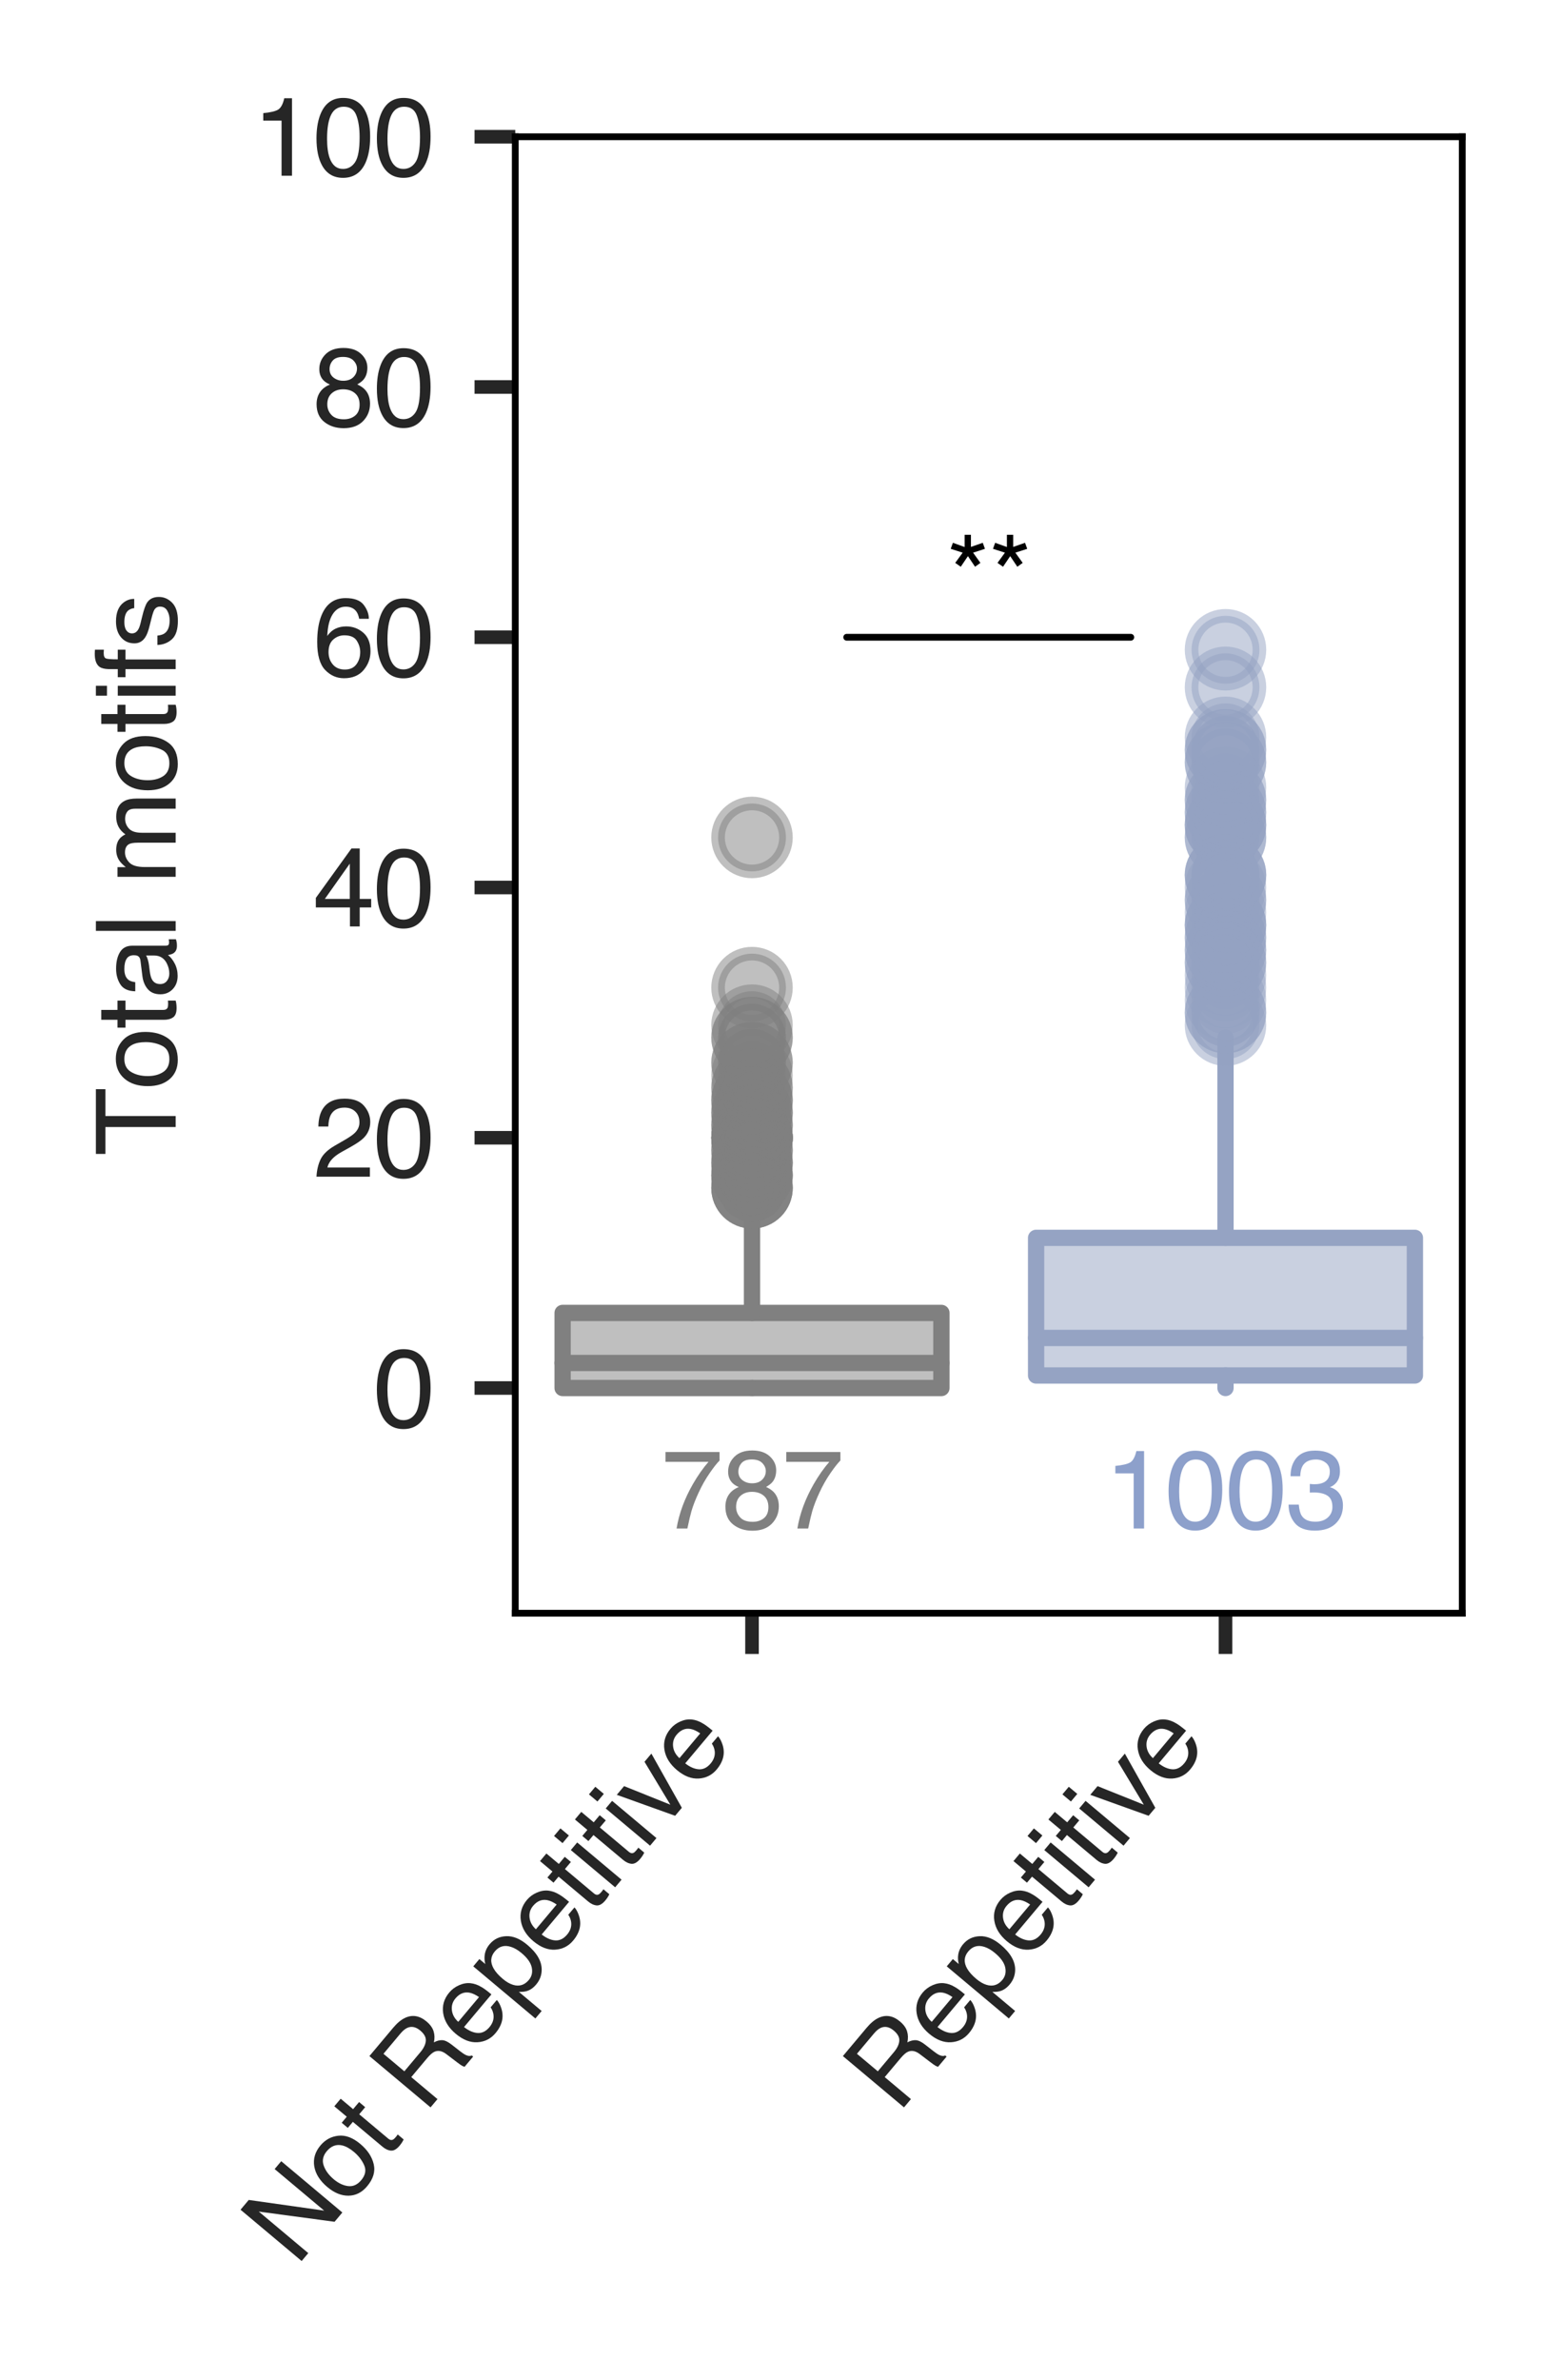 <?xml version="1.0" encoding="utf-8" standalone="no"?>
<!DOCTYPE svg PUBLIC "-//W3C//DTD SVG 1.1//EN"
  "http://www.w3.org/Graphics/SVG/1.1/DTD/svg11.dtd">
<svg height="175.239pt" version="1.1" viewBox="0 0 114.903 175.239" width="114.903pt" xmlns="http://www.w3.org/2000/svg" xmlns:xlink="http://www.w3.org/1999/xlink">
 <defs>
  <style type="text/css">*{stroke-linecap:butt;stroke-linejoin:round;}</style>
 </defs>
 <g id="figure_1">
  <g id="patch_1">
   <path d="M 0 175.239 
L 114.903 175.239 
L 114.903 0 
L 0 0 
z
" style="fill:#ffffff;"/>
  </g>
  <g id="axes_1">
   <g id="patch_2">
    <path d="M 37.953 118.789 
L 107.703 118.789 
L 107.703 10.069 
L 37.953 10.069 
z
" style="fill:#ffffff;"/>
   </g>
   <g id="matplotlib.axis_1">
    <g id="xtick_1">
     <g id="line2d_1">
      <defs>
       <path d="M 0 0 
L 0 3 
" id="m30adeb0397" style="stroke:#262626;"/>
      </defs>
      <g>
       <use style="fill:#262626;stroke:#262626;" x="55.39" xlink:href="#m30adeb0397" y="118.789"/>
      </g>
     </g>
     <g id="text_1">
      <!-- Not Repetitive -->
      <g style="fill:#262626;" transform="translate(21.817 166.967)rotate(-50)scale(0.08 -0.08)">
       <defs>
        <path d="M 488 4591 
L 1222 4591 
L 3541 872 
L 3541 4591 
L 4131 4591 
L 4131 0 
L 3434 0 
L 1081 3716 
L 1081 0 
L 488 0 
L 488 4591 
z
M 2269 4591 
L 2269 4591 
z
" id="Helvetica-4e" transform="scale(0.016)"/>
        <path d="M 1741 363 
Q 2300 363 2508 786 
Q 2716 1209 2716 1728 
Q 2716 2197 2566 2491 
Q 2328 2953 1747 2953 
Q 1231 2953 997 2559 
Q 763 2166 763 1609 
Q 763 1075 997 719 
Q 1231 363 1741 363 
z
M 1763 3444 
Q 2409 3444 2856 3012 
Q 3303 2581 3303 1744 
Q 3303 934 2909 406 
Q 2516 -122 1688 -122 
Q 997 -122 590 345 
Q 184 813 184 1600 
Q 184 2444 612 2944 
Q 1041 3444 1763 3444 
z
M 1744 3428 
L 1744 3428 
z
" id="Helvetica-6f" transform="scale(0.016)"/>
        <path d="M 525 4281 
L 1094 4281 
L 1094 3347 
L 1628 3347 
L 1628 2888 
L 1094 2888 
L 1094 703 
Q 1094 528 1213 469 
Q 1278 434 1431 434 
Q 1472 434 1519 436 
Q 1566 438 1628 444 
L 1628 0 
Q 1531 -28 1426 -40 
Q 1322 -53 1200 -53 
Q 806 -53 665 148 
Q 525 350 525 672 
L 525 2888 
L 72 2888 
L 72 3347 
L 525 3347 
L 525 4281 
z
" id="Helvetica-74" transform="scale(0.016)"/>
        <path id="Helvetica-20" transform="scale(0.016)"/>
        <path d="M 2622 2488 
Q 3059 2488 3314 2663 
Q 3569 2838 3569 3294 
Q 3569 3784 3213 3963 
Q 3022 4056 2703 4056 
L 1184 4056 
L 1184 2488 
L 2622 2488 
z
M 563 4591 
L 2688 4591 
Q 3213 4591 3553 4438 
Q 4200 4144 4200 3353 
Q 4200 2941 4029 2678 
Q 3859 2416 3553 2256 
Q 3822 2147 3958 1969 
Q 4094 1791 4109 1391 
L 4131 775 
Q 4141 513 4175 384 
Q 4231 166 4375 103 
L 4375 0 
L 3613 0 
Q 3581 59 3562 153 
Q 3544 247 3531 516 
L 3494 1281 
Q 3472 1731 3159 1884 
Q 2981 1969 2600 1969 
L 1184 1969 
L 1184 0 
L 563 0 
L 563 4591 
z
" id="Helvetica-52" transform="scale(0.016)"/>
        <path d="M 1806 3422 
Q 2163 3422 2497 3255 
Q 2831 3088 3006 2822 
Q 3175 2569 3231 2231 
Q 3281 2000 3281 1494 
L 828 1494 
Q 844 984 1069 676 
Q 1294 369 1766 369 
Q 2206 369 2469 659 
Q 2619 828 2681 1050 
L 3234 1050 
Q 3213 866 3089 639 
Q 2966 413 2813 269 
Q 2556 19 2178 -69 
Q 1975 -119 1719 -119 
Q 1094 -119 659 336 
Q 225 791 225 1609 
Q 225 2416 662 2919 
Q 1100 3422 1806 3422 
z
M 2703 1941 
Q 2669 2306 2544 2525 
Q 2313 2931 1772 2931 
Q 1384 2931 1121 2651 
Q 859 2372 844 1941 
L 2703 1941 
z
M 1753 3428 
L 1753 3428 
z
" id="Helvetica-65" transform="scale(0.016)"/>
        <path d="M 1825 378 
Q 2219 378 2480 708 
Q 2741 1038 2741 1694 
Q 2741 2094 2625 2381 
Q 2406 2934 1825 2934 
Q 1241 2934 1025 2350 
Q 909 2038 909 1556 
Q 909 1169 1025 897 
Q 1244 378 1825 378 
z
M 369 3331 
L 916 3331 
L 916 2888 
Q 1084 3116 1284 3241 
Q 1569 3428 1953 3428 
Q 2522 3428 2919 2992 
Q 3316 2556 3316 1747 
Q 3316 653 2744 184 
Q 2381 -113 1900 -113 
Q 1522 -113 1266 53 
Q 1116 147 931 375 
L 931 -1334 
L 369 -1334 
L 369 3331 
z
" id="Helvetica-70" transform="scale(0.016)"/>
        <path d="M 413 3331 
L 984 3331 
L 984 0 
L 413 0 
L 413 3331 
z
M 413 4591 
L 984 4591 
L 984 3953 
L 413 3953 
L 413 4591 
z
" id="Helvetica-69" transform="scale(0.016)"/>
        <path d="M 688 3347 
L 1581 622 
L 2516 3347 
L 3131 3347 
L 1869 0 
L 1269 0 
L 34 3347 
L 688 3347 
z
" id="Helvetica-76" transform="scale(0.016)"/>
       </defs>
       <use xlink:href="#Helvetica-4e"/>
       <use x="72.217" xlink:href="#Helvetica-6f"/>
       <use x="127.832" xlink:href="#Helvetica-74"/>
       <use x="155.615" xlink:href="#Helvetica-20"/>
       <use x="183.398" xlink:href="#Helvetica-52"/>
       <use x="255.615" xlink:href="#Helvetica-65"/>
       <use x="311.23" xlink:href="#Helvetica-70"/>
       <use x="366.846" xlink:href="#Helvetica-65"/>
       <use x="422.461" xlink:href="#Helvetica-74"/>
       <use x="450.244" xlink:href="#Helvetica-69"/>
       <use x="472.461" xlink:href="#Helvetica-74"/>
       <use x="500.244" xlink:href="#Helvetica-69"/>
       <use x="522.461" xlink:href="#Helvetica-76"/>
       <use x="572.461" xlink:href="#Helvetica-65"/>
      </g>
     </g>
    </g>
    <g id="xtick_2">
     <g id="line2d_2">
      <g>
       <use style="fill:#262626;stroke:#262626;" x="90.265" xlink:href="#m30adeb0397" y="118.789"/>
      </g>
     </g>
     <g id="text_2">
      <!-- Repetitive -->
      <g style="fill:#262626;" transform="translate(66.122 155.728)rotate(-50)scale(0.08 -0.08)">
       <use xlink:href="#Helvetica-52"/>
       <use x="72.217" xlink:href="#Helvetica-65"/>
       <use x="127.832" xlink:href="#Helvetica-70"/>
       <use x="183.447" xlink:href="#Helvetica-65"/>
       <use x="239.062" xlink:href="#Helvetica-74"/>
       <use x="266.846" xlink:href="#Helvetica-69"/>
       <use x="289.062" xlink:href="#Helvetica-74"/>
       <use x="316.846" xlink:href="#Helvetica-69"/>
       <use x="339.062" xlink:href="#Helvetica-76"/>
       <use x="389.062" xlink:href="#Helvetica-65"/>
      </g>
     </g>
    </g>
   </g>
   <g id="matplotlib.axis_2">
    <g id="ytick_1">
     <g id="line2d_3">
      <defs>
       <path d="M 0 0 
L -3 0 
" id="m28178ed387" style="stroke:#262626;"/>
      </defs>
      <g>
       <use style="fill:#262626;stroke:#262626;" x="37.953" xlink:href="#m28178ed387" y="102.205"/>
      </g>
     </g>
     <g id="text_3">
      <!-- 0 -->
      <g style="fill:#262626;" transform="translate(27.504 105.074)scale(0.08 -0.08)">
       <defs>
        <path d="M 1731 4475 
Q 2600 4475 2988 3759 
Q 3288 3206 3288 2244 
Q 3288 1331 3016 734 
Q 2622 -122 1728 -122 
Q 922 -122 528 578 
Q 200 1163 200 2147 
Q 200 2909 397 3456 
Q 766 4475 1731 4475 
z
M 1725 391 
Q 2163 391 2422 778 
Q 2681 1166 2681 2222 
Q 2681 2984 2493 3476 
Q 2306 3969 1766 3969 
Q 1269 3969 1039 3501 
Q 809 3034 809 2125 
Q 809 1441 956 1025 
Q 1181 391 1725 391 
z
" id="Helvetica-30" transform="scale(0.016)"/>
       </defs>
       <use xlink:href="#Helvetica-30"/>
      </g>
     </g>
    </g>
    <g id="ytick_2">
     <g id="line2d_4">
      <g>
       <use style="fill:#262626;stroke:#262626;" x="37.953" xlink:href="#m28178ed387" y="83.778"/>
      </g>
     </g>
     <g id="text_4">
      <!-- 20 -->
      <g style="fill:#262626;" transform="translate(23.055 86.647)scale(0.08 -0.08)">
       <defs>
        <path d="M 200 0 
Q 231 578 439 1006 
Q 647 1434 1250 1784 
L 1850 2131 
Q 2253 2366 2416 2531 
Q 2672 2791 2672 3125 
Q 2672 3516 2437 3745 
Q 2203 3975 1813 3975 
Q 1234 3975 1013 3538 
Q 894 3303 881 2888 
L 309 2888 
Q 319 3472 525 3841 
Q 891 4491 1816 4491 
Q 2584 4491 2939 4075 
Q 3294 3659 3294 3150 
Q 3294 2613 2916 2231 
Q 2697 2009 2131 1694 
L 1703 1456 
Q 1397 1288 1222 1134 
Q 909 863 828 531 
L 3272 531 
L 3272 0 
L 200 0 
z
" id="Helvetica-32" transform="scale(0.016)"/>
       </defs>
       <use xlink:href="#Helvetica-32"/>
       <use x="55.615" xlink:href="#Helvetica-30"/>
      </g>
     </g>
    </g>
    <g id="ytick_3">
     <g id="line2d_5">
      <g>
       <use style="fill:#262626;stroke:#262626;" x="37.953" xlink:href="#m28178ed387" y="65.351"/>
      </g>
     </g>
     <g id="text_5">
      <!-- 40 -->
      <g style="fill:#262626;" transform="translate(23.055 68.22)scale(0.08 -0.08)">
       <defs>
        <path d="M 2116 1584 
L 2116 3613 
L 681 1584 
L 2116 1584 
z
M 2125 0 
L 2125 1094 
L 163 1094 
L 163 1644 
L 2213 4488 
L 2688 4488 
L 2688 1584 
L 3347 1584 
L 3347 1094 
L 2688 1094 
L 2688 0 
L 2125 0 
z
" id="Helvetica-34" transform="scale(0.016)"/>
       </defs>
       <use xlink:href="#Helvetica-34"/>
       <use x="55.615" xlink:href="#Helvetica-30"/>
      </g>
     </g>
    </g>
    <g id="ytick_4">
     <g id="line2d_6">
      <g>
       <use style="fill:#262626;stroke:#262626;" x="37.953" xlink:href="#m28178ed387" y="46.924"/>
      </g>
     </g>
     <g id="text_6">
      <!-- 60 -->
      <g style="fill:#262626;" transform="translate(23.055 49.793)scale(0.08 -0.08)">
       <defs>
        <path d="M 1872 4494 
Q 2622 4494 2917 4105 
Q 3213 3716 3213 3303 
L 2656 3303 
Q 2606 3569 2497 3719 
Q 2294 4000 1881 4000 
Q 1409 4000 1131 3564 
Q 853 3128 822 2316 
Q 1016 2600 1309 2741 
Q 1578 2866 1909 2866 
Q 2472 2866 2890 2506 
Q 3309 2147 3309 1434 
Q 3309 825 2912 354 
Q 2516 -116 1781 -116 
Q 1153 -116 697 361 
Q 241 838 241 1966 
Q 241 2800 444 3381 
Q 834 4494 1872 4494 
z
M 1831 384 
Q 2275 384 2495 682 
Q 2716 981 2716 1388 
Q 2716 1731 2519 2042 
Q 2322 2353 1803 2353 
Q 1441 2353 1167 2112 
Q 894 1872 894 1388 
Q 894 963 1142 673 
Q 1391 384 1831 384 
z
" id="Helvetica-36" transform="scale(0.016)"/>
       </defs>
       <use xlink:href="#Helvetica-36"/>
       <use x="55.615" xlink:href="#Helvetica-30"/>
      </g>
     </g>
    </g>
    <g id="ytick_5">
     <g id="line2d_7">
      <g>
       <use style="fill:#262626;stroke:#262626;" x="37.953" xlink:href="#m28178ed387" y="28.496"/>
      </g>
     </g>
     <g id="text_7">
      <!-- 80 -->
      <g style="fill:#262626;" transform="translate(23.055 31.366)scale(0.08 -0.08)">
       <defs>
        <path d="M 1741 2600 
Q 2113 2600 2322 2808 
Q 2531 3016 2531 3303 
Q 2531 3553 2331 3762 
Q 2131 3972 1722 3972 
Q 1316 3972 1134 3762 
Q 953 3553 953 3272 
Q 953 2956 1187 2778 
Q 1422 2600 1741 2600 
z
M 1775 384 
Q 2166 384 2423 595 
Q 2681 806 2681 1225 
Q 2681 1659 2415 1884 
Q 2150 2109 1734 2109 
Q 1331 2109 1076 1879 
Q 822 1650 822 1244 
Q 822 894 1055 639 
Q 1288 384 1775 384 
z
M 975 2384 
Q 741 2484 609 2619 
Q 363 2869 363 3269 
Q 363 3769 725 4128 
Q 1088 4488 1753 4488 
Q 2397 4488 2762 4148 
Q 3128 3809 3128 3356 
Q 3128 2938 2916 2678 
Q 2797 2531 2547 2391 
Q 2825 2263 2984 2097 
Q 3281 1784 3281 1284 
Q 3281 694 2884 283 
Q 2488 -128 1763 -128 
Q 1109 -128 657 226 
Q 206 581 206 1256 
Q 206 1653 400 1942 
Q 594 2231 975 2384 
z
" id="Helvetica-38" transform="scale(0.016)"/>
       </defs>
       <use xlink:href="#Helvetica-38"/>
       <use x="55.615" xlink:href="#Helvetica-30"/>
      </g>
     </g>
    </g>
    <g id="ytick_6">
     <g id="line2d_8">
      <g>
       <use style="fill:#262626;stroke:#262626;" x="37.953" xlink:href="#m28178ed387" y="10.069"/>
      </g>
     </g>
     <g id="text_8">
      <!-- 100 -->
      <g style="fill:#262626;" transform="translate(18.606 12.939)scale(0.08 -0.08)">
       <defs>
        <path d="M 613 3169 
L 613 3600 
Q 1222 3659 1462 3798 
Q 1703 3938 1822 4456 
L 2266 4456 
L 2266 0 
L 1666 0 
L 1666 3169 
L 613 3169 
z
" id="Helvetica-31" transform="scale(0.016)"/>
       </defs>
       <use xlink:href="#Helvetica-31"/>
       <use x="55.615" xlink:href="#Helvetica-30"/>
       <use x="111.23" xlink:href="#Helvetica-30"/>
      </g>
     </g>
    </g>
    <g id="text_9">
     <!-- Total motifs -->
     <g style="fill:#262626;" transform="translate(12.939 85.1)rotate(-90)scale(0.08 -0.08)">
      <defs>
       <path d="M 3828 4591 
L 3828 4044 
L 2281 4044 
L 2281 0 
L 1650 0 
L 1650 4044 
L 103 4044 
L 103 4591 
L 3828 4591 
z
" id="Helvetica-54" transform="scale(0.016)"/>
       <path d="M 844 891 
Q 844 647 1022 506 
Q 1200 366 1444 366 
Q 1741 366 2019 503 
Q 2488 731 2488 1250 
L 2488 1703 
Q 2384 1638 2221 1594 
Q 2059 1550 1903 1531 
L 1563 1488 
Q 1256 1447 1103 1359 
Q 844 1213 844 891 
z
M 2206 2028 
Q 2400 2053 2466 2191 
Q 2503 2266 2503 2406 
Q 2503 2694 2298 2823 
Q 2094 2953 1713 2953 
Q 1272 2953 1088 2716 
Q 984 2584 953 2325 
L 428 2325 
Q 444 2944 830 3186 
Q 1216 3428 1725 3428 
Q 2316 3428 2684 3203 
Q 3050 2978 3050 2503 
L 3050 575 
Q 3050 488 3086 434 
Q 3122 381 3238 381 
Q 3275 381 3322 386 
Q 3369 391 3422 400 
L 3422 -16 
Q 3291 -53 3222 -62 
Q 3153 -72 3034 -72 
Q 2744 -72 2613 134 
Q 2544 244 2516 444 
Q 2344 219 2022 53 
Q 1700 -113 1313 -113 
Q 847 -113 551 170 
Q 256 453 256 878 
Q 256 1344 547 1600 
Q 838 1856 1309 1916 
L 2206 2028 
z
M 1741 3428 
L 1741 3428 
z
" id="Helvetica-61" transform="scale(0.016)"/>
       <path d="M 428 4591 
L 991 4591 
L 991 0 
L 428 0 
L 428 4591 
z
" id="Helvetica-6c" transform="scale(0.016)"/>
       <path d="M 413 3347 
L 969 3347 
L 969 2872 
Q 1169 3119 1331 3231 
Q 1609 3422 1963 3422 
Q 2363 3422 2606 3225 
Q 2744 3113 2856 2894 
Q 3044 3163 3297 3292 
Q 3550 3422 3866 3422 
Q 4541 3422 4784 2934 
Q 4916 2672 4916 2228 
L 4916 0 
L 4331 0 
L 4331 2325 
Q 4331 2659 4164 2784 
Q 3997 2909 3756 2909 
Q 3425 2909 3186 2687 
Q 2947 2466 2947 1947 
L 2947 0 
L 2375 0 
L 2375 2184 
Q 2375 2525 2294 2681 
Q 2166 2916 1816 2916 
Q 1497 2916 1236 2669 
Q 975 2422 975 1775 
L 975 0 
L 413 0 
L 413 3347 
z
" id="Helvetica-6d" transform="scale(0.016)"/>
       <path d="M 553 3856 
Q 566 4206 675 4369 
Q 872 4656 1434 4656 
Q 1488 4656 1544 4653 
Q 1600 4650 1672 4644 
L 1672 4131 
Q 1584 4138 1545 4139 
Q 1506 4141 1472 4141 
Q 1216 4141 1166 4008 
Q 1116 3875 1116 3331 
L 1672 3331 
L 1672 2888 
L 1109 2888 
L 1109 0 
L 553 0 
L 553 2888 
L 88 2888 
L 88 3331 
L 553 3331 
L 553 3856 
z
" id="Helvetica-66" transform="scale(0.016)"/>
       <path d="M 747 1050 
Q 772 769 888 619 
Q 1100 347 1625 347 
Q 1938 347 2175 483 
Q 2413 619 2413 903 
Q 2413 1119 2222 1231 
Q 2100 1300 1741 1391 
L 1294 1503 
Q 866 1609 663 1741 
Q 300 1969 300 2372 
Q 300 2847 642 3140 
Q 984 3434 1563 3434 
Q 2319 3434 2653 2991 
Q 2863 2709 2856 2384 
L 2325 2384 
Q 2309 2575 2191 2731 
Q 1997 2953 1519 2953 
Q 1200 2953 1036 2831 
Q 872 2709 872 2509 
Q 872 2291 1088 2159 
Q 1213 2081 1456 2022 
L 1828 1931 
Q 2434 1784 2641 1647 
Q 2969 1431 2969 969 
Q 2969 522 2630 197 
Q 2291 -128 1597 -128 
Q 850 -128 539 211 
Q 228 550 206 1050 
L 747 1050 
z
M 1578 3428 
L 1578 3428 
z
" id="Helvetica-73" transform="scale(0.016)"/>
      </defs>
      <use xlink:href="#Helvetica-54"/>
      <use x="61.084" xlink:href="#Helvetica-6f"/>
      <use x="116.699" xlink:href="#Helvetica-74"/>
      <use x="144.482" xlink:href="#Helvetica-61"/>
      <use x="200.098" xlink:href="#Helvetica-6c"/>
      <use x="222.314" xlink:href="#Helvetica-20"/>
      <use x="250.098" xlink:href="#Helvetica-6d"/>
      <use x="333.398" xlink:href="#Helvetica-6f"/>
      <use x="389.014" xlink:href="#Helvetica-74"/>
      <use x="416.797" xlink:href="#Helvetica-69"/>
      <use x="439.014" xlink:href="#Helvetica-66"/>
      <use x="466.797" xlink:href="#Helvetica-73"/>
     </g>
    </g>
   </g>
   <g id="patch_3">
    <path clip-path="url(#p439ee2ebb3)" d="M 41.44 102.205 
L 69.34 102.205 
L 69.34 96.677 
L 41.44 96.677 
L 41.44 102.205 
z
" style="fill:#808080;fill-opacity:0.5;stroke:#808080;stroke-linejoin:miter;stroke-width:1.2;"/>
   </g>
   <g id="patch_4">
    <path clip-path="url(#p439ee2ebb3)" d="M 76.315 101.284 
L 104.215 101.284 
L 104.215 91.149 
L 76.315 91.149 
L 76.315 101.284 
z
" style="fill:#95a3c3;fill-opacity:0.5;stroke:#95a3c3;stroke-linejoin:miter;stroke-width:1.2;"/>
   </g>
   <g id="line2d_9">
    <path clip-path="url(#p439ee2ebb3)" d="M 55.39 102.205 
L 55.39 102.205 
" style="fill:none;stroke:#808080;stroke-linecap:round;stroke-width:1.2;"/>
   </g>
   <g id="line2d_10">
    <path clip-path="url(#p439ee2ebb3)" d="M 55.39 96.677 
L 55.39 88.385 
" style="fill:none;stroke:#808080;stroke-linecap:round;stroke-width:1.2;"/>
   </g>
   <g id="line2d_11">
    <defs>
     <path d="M 0 2.5 
C 0.663 2.5 1.299 2.237 1.768 1.768 
C 2.237 1.299 2.5 0.663 2.5 0 
C 2.5 -0.663 2.237 -1.299 1.768 -1.768 
C 1.299 -2.237 0.663 -2.5 0 -2.5 
C -0.663 -2.5 -1.299 -2.237 -1.768 -1.768 
C -2.237 -1.299 -2.5 -0.663 -2.5 0 
C -2.5 0.663 -2.237 1.299 -1.768 1.768 
C -1.299 2.237 -0.663 2.5 0 2.5 
z
" id="m02e9cc5a09" style="stroke:#808080;stroke-opacity:0.5;"/>
    </defs>
    <g clip-path="url(#p439ee2ebb3)">
     <use style="fill:#808080;fill-opacity:0.5;stroke:#808080;stroke-opacity:0.5;" x="55.39" xlink:href="#m02e9cc5a09" y="87.463"/>
     <use style="fill:#808080;fill-opacity:0.5;stroke:#808080;stroke-opacity:0.5;" x="55.39" xlink:href="#m02e9cc5a09" y="87.463"/>
     <use style="fill:#808080;fill-opacity:0.5;stroke:#808080;stroke-opacity:0.5;" x="55.39" xlink:href="#m02e9cc5a09" y="82.856"/>
     <use style="fill:#808080;fill-opacity:0.5;stroke:#808080;stroke-opacity:0.5;" x="55.39" xlink:href="#m02e9cc5a09" y="83.778"/>
     <use style="fill:#808080;fill-opacity:0.5;stroke:#808080;stroke-opacity:0.5;" x="55.39" xlink:href="#m02e9cc5a09" y="83.778"/>
     <use style="fill:#808080;fill-opacity:0.5;stroke:#808080;stroke-opacity:0.5;" x="55.39" xlink:href="#m02e9cc5a09" y="87.463"/>
     <use style="fill:#808080;fill-opacity:0.5;stroke:#808080;stroke-opacity:0.5;" x="55.39" xlink:href="#m02e9cc5a09" y="76.407"/>
     <use style="fill:#808080;fill-opacity:0.5;stroke:#808080;stroke-opacity:0.5;" x="55.39" xlink:href="#m02e9cc5a09" y="80.092"/>
     <use style="fill:#808080;fill-opacity:0.5;stroke:#808080;stroke-opacity:0.5;" x="55.39" xlink:href="#m02e9cc5a09" y="86.542"/>
     <use style="fill:#808080;fill-opacity:0.5;stroke:#808080;stroke-opacity:0.5;" x="55.39" xlink:href="#m02e9cc5a09" y="87.463"/>
     <use style="fill:#808080;fill-opacity:0.5;stroke:#808080;stroke-opacity:0.5;" x="55.39" xlink:href="#m02e9cc5a09" y="83.778"/>
     <use style="fill:#808080;fill-opacity:0.5;stroke:#808080;stroke-opacity:0.5;" x="55.39" xlink:href="#m02e9cc5a09" y="81.935"/>
     <use style="fill:#808080;fill-opacity:0.5;stroke:#808080;stroke-opacity:0.5;" x="55.39" xlink:href="#m02e9cc5a09" y="85.621"/>
     <use style="fill:#808080;fill-opacity:0.5;stroke:#808080;stroke-opacity:0.5;" x="55.39" xlink:href="#m02e9cc5a09" y="83.778"/>
     <use style="fill:#808080;fill-opacity:0.5;stroke:#808080;stroke-opacity:0.5;" x="55.39" xlink:href="#m02e9cc5a09" y="86.542"/>
     <use style="fill:#808080;fill-opacity:0.5;stroke:#808080;stroke-opacity:0.5;" x="55.39" xlink:href="#m02e9cc5a09" y="80.092"/>
     <use style="fill:#808080;fill-opacity:0.5;stroke:#808080;stroke-opacity:0.5;" x="55.39" xlink:href="#m02e9cc5a09" y="83.778"/>
     <use style="fill:#808080;fill-opacity:0.5;stroke:#808080;stroke-opacity:0.5;" x="55.39" xlink:href="#m02e9cc5a09" y="86.542"/>
     <use style="fill:#808080;fill-opacity:0.5;stroke:#808080;stroke-opacity:0.5;" x="55.39" xlink:href="#m02e9cc5a09" y="81.014"/>
     <use style="fill:#808080;fill-opacity:0.5;stroke:#808080;stroke-opacity:0.5;" x="55.39" xlink:href="#m02e9cc5a09" y="83.778"/>
     <use style="fill:#808080;fill-opacity:0.5;stroke:#808080;stroke-opacity:0.5;" x="55.39" xlink:href="#m02e9cc5a09" y="85.621"/>
     <use style="fill:#808080;fill-opacity:0.5;stroke:#808080;stroke-opacity:0.5;" x="55.39" xlink:href="#m02e9cc5a09" y="84.699"/>
     <use style="fill:#808080;fill-opacity:0.5;stroke:#808080;stroke-opacity:0.5;" x="55.39" xlink:href="#m02e9cc5a09" y="83.778"/>
     <use style="fill:#808080;fill-opacity:0.5;stroke:#808080;stroke-opacity:0.5;" x="55.39" xlink:href="#m02e9cc5a09" y="85.621"/>
     <use style="fill:#808080;fill-opacity:0.5;stroke:#808080;stroke-opacity:0.5;" x="55.39" xlink:href="#m02e9cc5a09" y="82.856"/>
     <use style="fill:#808080;fill-opacity:0.5;stroke:#808080;stroke-opacity:0.5;" x="55.39" xlink:href="#m02e9cc5a09" y="86.542"/>
     <use style="fill:#808080;fill-opacity:0.5;stroke:#808080;stroke-opacity:0.5;" x="55.39" xlink:href="#m02e9cc5a09" y="83.778"/>
     <use style="fill:#808080;fill-opacity:0.5;stroke:#808080;stroke-opacity:0.5;" x="55.39" xlink:href="#m02e9cc5a09" y="75.486"/>
     <use style="fill:#808080;fill-opacity:0.5;stroke:#808080;stroke-opacity:0.5;" x="55.39" xlink:href="#m02e9cc5a09" y="83.778"/>
     <use style="fill:#808080;fill-opacity:0.5;stroke:#808080;stroke-opacity:0.5;" x="55.39" xlink:href="#m02e9cc5a09" y="81.935"/>
     <use style="fill:#808080;fill-opacity:0.5;stroke:#808080;stroke-opacity:0.5;" x="55.39" xlink:href="#m02e9cc5a09" y="78.25"/>
     <use style="fill:#808080;fill-opacity:0.5;stroke:#808080;stroke-opacity:0.5;" x="55.39" xlink:href="#m02e9cc5a09" y="83.778"/>
     <use style="fill:#808080;fill-opacity:0.5;stroke:#808080;stroke-opacity:0.5;" x="55.39" xlink:href="#m02e9cc5a09" y="61.665"/>
     <use style="fill:#808080;fill-opacity:0.5;stroke:#808080;stroke-opacity:0.5;" x="55.39" xlink:href="#m02e9cc5a09" y="83.778"/>
     <use style="fill:#808080;fill-opacity:0.5;stroke:#808080;stroke-opacity:0.5;" x="55.39" xlink:href="#m02e9cc5a09" y="78.25"/>
     <use style="fill:#808080;fill-opacity:0.5;stroke:#808080;stroke-opacity:0.5;" x="55.39" xlink:href="#m02e9cc5a09" y="82.856"/>
     <use style="fill:#808080;fill-opacity:0.5;stroke:#808080;stroke-opacity:0.5;" x="55.39" xlink:href="#m02e9cc5a09" y="83.778"/>
     <use style="fill:#808080;fill-opacity:0.5;stroke:#808080;stroke-opacity:0.5;" x="55.39" xlink:href="#m02e9cc5a09" y="84.699"/>
     <use style="fill:#808080;fill-opacity:0.5;stroke:#808080;stroke-opacity:0.5;" x="55.39" xlink:href="#m02e9cc5a09" y="83.778"/>
     <use style="fill:#808080;fill-opacity:0.5;stroke:#808080;stroke-opacity:0.5;" x="55.39" xlink:href="#m02e9cc5a09" y="81.014"/>
     <use style="fill:#808080;fill-opacity:0.5;stroke:#808080;stroke-opacity:0.5;" x="55.39" xlink:href="#m02e9cc5a09" y="86.542"/>
     <use style="fill:#808080;fill-opacity:0.5;stroke:#808080;stroke-opacity:0.5;" x="55.39" xlink:href="#m02e9cc5a09" y="87.463"/>
     <use style="fill:#808080;fill-opacity:0.5;stroke:#808080;stroke-opacity:0.5;" x="55.39" xlink:href="#m02e9cc5a09" y="85.621"/>
     <use style="fill:#808080;fill-opacity:0.5;stroke:#808080;stroke-opacity:0.5;" x="55.39" xlink:href="#m02e9cc5a09" y="81.935"/>
     <use style="fill:#808080;fill-opacity:0.5;stroke:#808080;stroke-opacity:0.5;" x="55.39" xlink:href="#m02e9cc5a09" y="72.722"/>
     <use style="fill:#808080;fill-opacity:0.5;stroke:#808080;stroke-opacity:0.5;" x="55.39" xlink:href="#m02e9cc5a09" y="79.171"/>
     <use style="fill:#808080;fill-opacity:0.5;stroke:#808080;stroke-opacity:0.5;" x="55.39" xlink:href="#m02e9cc5a09" y="81.014"/>
     <use style="fill:#808080;fill-opacity:0.5;stroke:#808080;stroke-opacity:0.5;" x="55.39" xlink:href="#m02e9cc5a09" y="84.699"/>
     <use style="fill:#808080;fill-opacity:0.5;stroke:#808080;stroke-opacity:0.5;" x="55.39" xlink:href="#m02e9cc5a09" y="76.407"/>
    </g>
   </g>
   <g id="line2d_12">
    <path clip-path="url(#p439ee2ebb3)" d="M 90.265 101.284 
L 90.265 102.205 
" style="fill:none;stroke:#95a3c3;stroke-linecap:round;stroke-width:1.2;"/>
   </g>
   <g id="line2d_13">
    <path clip-path="url(#p439ee2ebb3)" d="M 90.265 91.149 
L 90.265 76.407 
" style="fill:none;stroke:#95a3c3;stroke-linecap:round;stroke-width:1.2;"/>
   </g>
   <g id="line2d_14">
    <defs>
     <path d="M 0 2.5 
C 0.663 2.5 1.299 2.237 1.768 1.768 
C 2.237 1.299 2.5 0.663 2.5 0 
C 2.5 -0.663 2.237 -1.299 1.768 -1.768 
C 1.299 -2.237 0.663 -2.5 0 -2.5 
C -0.663 -2.5 -1.299 -2.237 -1.768 -1.768 
C -2.237 -1.299 -2.5 -0.663 -2.5 0 
C -2.5 0.663 -2.237 1.299 -1.768 1.768 
C -1.299 2.237 -0.663 2.5 0 2.5 
z
" id="m1cc2bea652" style="stroke:#95a3c3;stroke-opacity:0.5;"/>
    </defs>
    <g clip-path="url(#p439ee2ebb3)">
     <use style="fill:#95a3c3;fill-opacity:0.5;stroke:#95a3c3;stroke-opacity:0.5;" x="90.265" xlink:href="#m1cc2bea652" y="56.137"/>
     <use style="fill:#95a3c3;fill-opacity:0.5;stroke:#95a3c3;stroke-opacity:0.5;" x="90.265" xlink:href="#m1cc2bea652" y="75.486"/>
     <use style="fill:#95a3c3;fill-opacity:0.5;stroke:#95a3c3;stroke-opacity:0.5;" x="90.265" xlink:href="#m1cc2bea652" y="64.429"/>
     <use style="fill:#95a3c3;fill-opacity:0.5;stroke:#95a3c3;stroke-opacity:0.5;" x="90.265" xlink:href="#m1cc2bea652" y="68.115"/>
     <use style="fill:#95a3c3;fill-opacity:0.5;stroke:#95a3c3;stroke-opacity:0.5;" x="90.265" xlink:href="#m1cc2bea652" y="73.643"/>
     <use style="fill:#95a3c3;fill-opacity:0.5;stroke:#95a3c3;stroke-opacity:0.5;" x="90.265" xlink:href="#m1cc2bea652" y="66.272"/>
     <use style="fill:#95a3c3;fill-opacity:0.5;stroke:#95a3c3;stroke-opacity:0.5;" x="90.265" xlink:href="#m1cc2bea652" y="61.665"/>
     <use style="fill:#95a3c3;fill-opacity:0.5;stroke:#95a3c3;stroke-opacity:0.5;" x="90.265" xlink:href="#m1cc2bea652" y="50.609"/>
     <use style="fill:#95a3c3;fill-opacity:0.5;stroke:#95a3c3;stroke-opacity:0.5;" x="90.265" xlink:href="#m1cc2bea652" y="47.845"/>
     <use style="fill:#95a3c3;fill-opacity:0.5;stroke:#95a3c3;stroke-opacity:0.5;" x="90.265" xlink:href="#m1cc2bea652" y="54.294"/>
     <use style="fill:#95a3c3;fill-opacity:0.5;stroke:#95a3c3;stroke-opacity:0.5;" x="90.265" xlink:href="#m1cc2bea652" y="72.722"/>
     <use style="fill:#95a3c3;fill-opacity:0.5;stroke:#95a3c3;stroke-opacity:0.5;" x="90.265" xlink:href="#m1cc2bea652" y="58.901"/>
     <use style="fill:#95a3c3;fill-opacity:0.5;stroke:#95a3c3;stroke-opacity:0.5;" x="90.265" xlink:href="#m1cc2bea652" y="74.564"/>
     <use style="fill:#95a3c3;fill-opacity:0.5;stroke:#95a3c3;stroke-opacity:0.5;" x="90.265" xlink:href="#m1cc2bea652" y="69.958"/>
     <use style="fill:#95a3c3;fill-opacity:0.5;stroke:#95a3c3;stroke-opacity:0.5;" x="90.265" xlink:href="#m1cc2bea652" y="60.744"/>
     <use style="fill:#95a3c3;fill-opacity:0.5;stroke:#95a3c3;stroke-opacity:0.5;" x="90.265" xlink:href="#m1cc2bea652" y="59.823"/>
     <use style="fill:#95a3c3;fill-opacity:0.5;stroke:#95a3c3;stroke-opacity:0.5;" x="90.265" xlink:href="#m1cc2bea652" y="61.665"/>
     <use style="fill:#95a3c3;fill-opacity:0.5;stroke:#95a3c3;stroke-opacity:0.5;" x="90.265" xlink:href="#m1cc2bea652" y="58.901"/>
     <use style="fill:#95a3c3;fill-opacity:0.5;stroke:#95a3c3;stroke-opacity:0.5;" x="90.265" xlink:href="#m1cc2bea652" y="60.744"/>
     <use style="fill:#95a3c3;fill-opacity:0.5;stroke:#95a3c3;stroke-opacity:0.5;" x="90.265" xlink:href="#m1cc2bea652" y="69.036"/>
     <use style="fill:#95a3c3;fill-opacity:0.5;stroke:#95a3c3;stroke-opacity:0.5;" x="90.265" xlink:href="#m1cc2bea652" y="55.216"/>
     <use style="fill:#95a3c3;fill-opacity:0.5;stroke:#95a3c3;stroke-opacity:0.5;" x="90.265" xlink:href="#m1cc2bea652" y="66.272"/>
     <use style="fill:#95a3c3;fill-opacity:0.5;stroke:#95a3c3;stroke-opacity:0.5;" x="90.265" xlink:href="#m1cc2bea652" y="69.036"/>
     <use style="fill:#95a3c3;fill-opacity:0.5;stroke:#95a3c3;stroke-opacity:0.5;" x="90.265" xlink:href="#m1cc2bea652" y="59.823"/>
     <use style="fill:#95a3c3;fill-opacity:0.5;stroke:#95a3c3;stroke-opacity:0.5;" x="90.265" xlink:href="#m1cc2bea652" y="67.193"/>
     <use style="fill:#95a3c3;fill-opacity:0.5;stroke:#95a3c3;stroke-opacity:0.5;" x="90.265" xlink:href="#m1cc2bea652" y="71.8"/>
     <use style="fill:#95a3c3;fill-opacity:0.5;stroke:#95a3c3;stroke-opacity:0.5;" x="90.265" xlink:href="#m1cc2bea652" y="64.429"/>
     <use style="fill:#95a3c3;fill-opacity:0.5;stroke:#95a3c3;stroke-opacity:0.5;" x="90.265" xlink:href="#m1cc2bea652" y="70.879"/>
     <use style="fill:#95a3c3;fill-opacity:0.5;stroke:#95a3c3;stroke-opacity:0.5;" x="90.265" xlink:href="#m1cc2bea652" y="60.744"/>
     <use style="fill:#95a3c3;fill-opacity:0.5;stroke:#95a3c3;stroke-opacity:0.5;" x="90.265" xlink:href="#m1cc2bea652" y="56.137"/>
     <use style="fill:#95a3c3;fill-opacity:0.5;stroke:#95a3c3;stroke-opacity:0.5;" x="90.265" xlink:href="#m1cc2bea652" y="65.351"/>
     <use style="fill:#95a3c3;fill-opacity:0.5;stroke:#95a3c3;stroke-opacity:0.5;" x="90.265" xlink:href="#m1cc2bea652" y="68.115"/>
     <use style="fill:#95a3c3;fill-opacity:0.5;stroke:#95a3c3;stroke-opacity:0.5;" x="90.265" xlink:href="#m1cc2bea652" y="57.98"/>
     <use style="fill:#95a3c3;fill-opacity:0.5;stroke:#95a3c3;stroke-opacity:0.5;" x="90.265" xlink:href="#m1cc2bea652" y="69.958"/>
     <use style="fill:#95a3c3;fill-opacity:0.5;stroke:#95a3c3;stroke-opacity:0.5;" x="90.265" xlink:href="#m1cc2bea652" y="68.115"/>
     <use style="fill:#95a3c3;fill-opacity:0.5;stroke:#95a3c3;stroke-opacity:0.5;" x="90.265" xlink:href="#m1cc2bea652" y="74.564"/>
     <use style="fill:#95a3c3;fill-opacity:0.5;stroke:#95a3c3;stroke-opacity:0.5;" x="90.265" xlink:href="#m1cc2bea652" y="55.216"/>
     <use style="fill:#95a3c3;fill-opacity:0.5;stroke:#95a3c3;stroke-opacity:0.5;" x="90.265" xlink:href="#m1cc2bea652" y="70.879"/>
     <use style="fill:#95a3c3;fill-opacity:0.5;stroke:#95a3c3;stroke-opacity:0.5;" x="90.265" xlink:href="#m1cc2bea652" y="64.429"/>
    </g>
   </g>
   <g id="line2d_15">
    <path clip-path="url(#p439ee2ebb3)" d="M 62.365 46.924 
L 62.365 46.924 
L 83.29 46.924 
L 83.29 46.924 
" style="fill:none;stroke:#000000;stroke-linecap:round;stroke-width:0.5;"/>
   </g>
   <g id="line2d_16">
    <path clip-path="url(#p439ee2ebb3)" d="M 41.44 100.362 
L 69.34 100.362 
" style="fill:none;stroke:#808080;stroke-linecap:round;stroke-width:1.2;"/>
   </g>
   <g id="line2d_17">
    <path clip-path="url(#p439ee2ebb3)" d="M 76.315 98.52 
L 104.215 98.52 
" style="fill:none;stroke:#95a3c3;stroke-linecap:round;stroke-width:1.2;"/>
   </g>
   <g id="patch_5">
    <path d="M 37.953 118.789 
L 37.953 10.069 
" style="fill:none;stroke:#000000;stroke-linecap:square;stroke-linejoin:miter;stroke-width:0.5;"/>
   </g>
   <g id="patch_6">
    <path d="M 107.703 118.789 
L 107.703 10.069 
" style="fill:none;stroke:#000000;stroke-linecap:square;stroke-linejoin:miter;stroke-width:0.5;"/>
   </g>
   <g id="patch_7">
    <path d="M 37.953 118.789 
L 107.703 118.789 
" style="fill:none;stroke:#000000;stroke-linecap:square;stroke-linejoin:miter;stroke-width:0.5;"/>
   </g>
   <g id="patch_8">
    <path d="M 37.953 10.069 
L 107.703 10.069 
" style="fill:none;stroke:#000000;stroke-linecap:square;stroke-linejoin:miter;stroke-width:0.5;"/>
   </g>
   <g id="text_10">
    <!-- 787 -->
    <g style="fill:#808080;" transform="translate(48.717 112.55)scale(0.08 -0.08)">
     <defs>
      <path d="M 3347 4400 
L 3347 3909 
Q 3131 3700 2773 3181 
Q 2416 2663 2141 2063 
Q 1869 1478 1728 997 
Q 1638 688 1494 0 
L 872 0 
Q 1084 1281 1809 2550 
Q 2238 3294 2709 3834 
L 234 3834 
L 234 4400 
L 3347 4400 
z
" id="Helvetica-37" transform="scale(0.016)"/>
     </defs>
     <use xlink:href="#Helvetica-37"/>
     <use x="55.615" xlink:href="#Helvetica-38"/>
     <use x="111.23" xlink:href="#Helvetica-37"/>
    </g>
   </g>
   <g id="text_11">
    <!-- 1003 -->
    <g style="fill:#8da0cb;" transform="translate(81.368 112.55)scale(0.08 -0.08)">
     <defs>
      <path d="M 1663 -122 
Q 869 -122 511 314 
Q 153 750 153 1375 
L 741 1375 
Q 778 941 903 744 
Q 1122 391 1694 391 
Q 2138 391 2406 628 
Q 2675 866 2675 1241 
Q 2675 1703 2392 1887 
Q 2109 2072 1606 2072 
Q 1550 2072 1492 2070 
Q 1434 2069 1375 2066 
L 1375 2563 
Q 1463 2553 1522 2550 
Q 1581 2547 1650 2547 
Q 1966 2547 2169 2647 
Q 2525 2822 2525 3272 
Q 2525 3606 2287 3787 
Q 2050 3969 1734 3969 
Q 1172 3969 956 3594 
Q 838 3388 822 3006 
L 266 3006 
Q 266 3506 466 3856 
Q 809 4481 1675 4481 
Q 2359 4481 2734 4176 
Q 3109 3872 3109 3294 
Q 3109 2881 2888 2625 
Q 2750 2466 2531 2375 
Q 2884 2278 3082 2001 
Q 3281 1725 3281 1325 
Q 3281 684 2859 281 
Q 2438 -122 1663 -122 
z
" id="Helvetica-33" transform="scale(0.016)"/>
     </defs>
     <use xlink:href="#Helvetica-31"/>
     <use x="55.615" xlink:href="#Helvetica-30"/>
     <use x="111.23" xlink:href="#Helvetica-30"/>
     <use x="166.846" xlink:href="#Helvetica-33"/>
    </g>
   </g>
   <g id="text_12">
    <!-- ** -->
    <g transform="translate(69.714 45.256)scale(0.08 -0.08)">
     <defs>
      <path d="M 1406 4591 
L 1406 3894 
L 2088 4131 
L 2213 3784 
L 1531 3563 
L 1953 2975 
L 1644 2753 
L 1234 3363 
L 822 2753 
L 503 2975 
L 931 3563 
L 244 3784 
L 369 4131 
L 1044 3888 
L 1044 4591 
L 1406 4591 
z
" id="Helvetica-2a" transform="scale(0.016)"/>
     </defs>
     <use xlink:href="#Helvetica-2a"/>
     <use x="38.916" xlink:href="#Helvetica-2a"/>
    </g>
   </g>
  </g>
 </g>
 <defs>
  <clipPath id="p439ee2ebb3">
   <rect height="108.72" width="69.75" x="37.953" y="10.069"/>
  </clipPath>
 </defs>
</svg>
